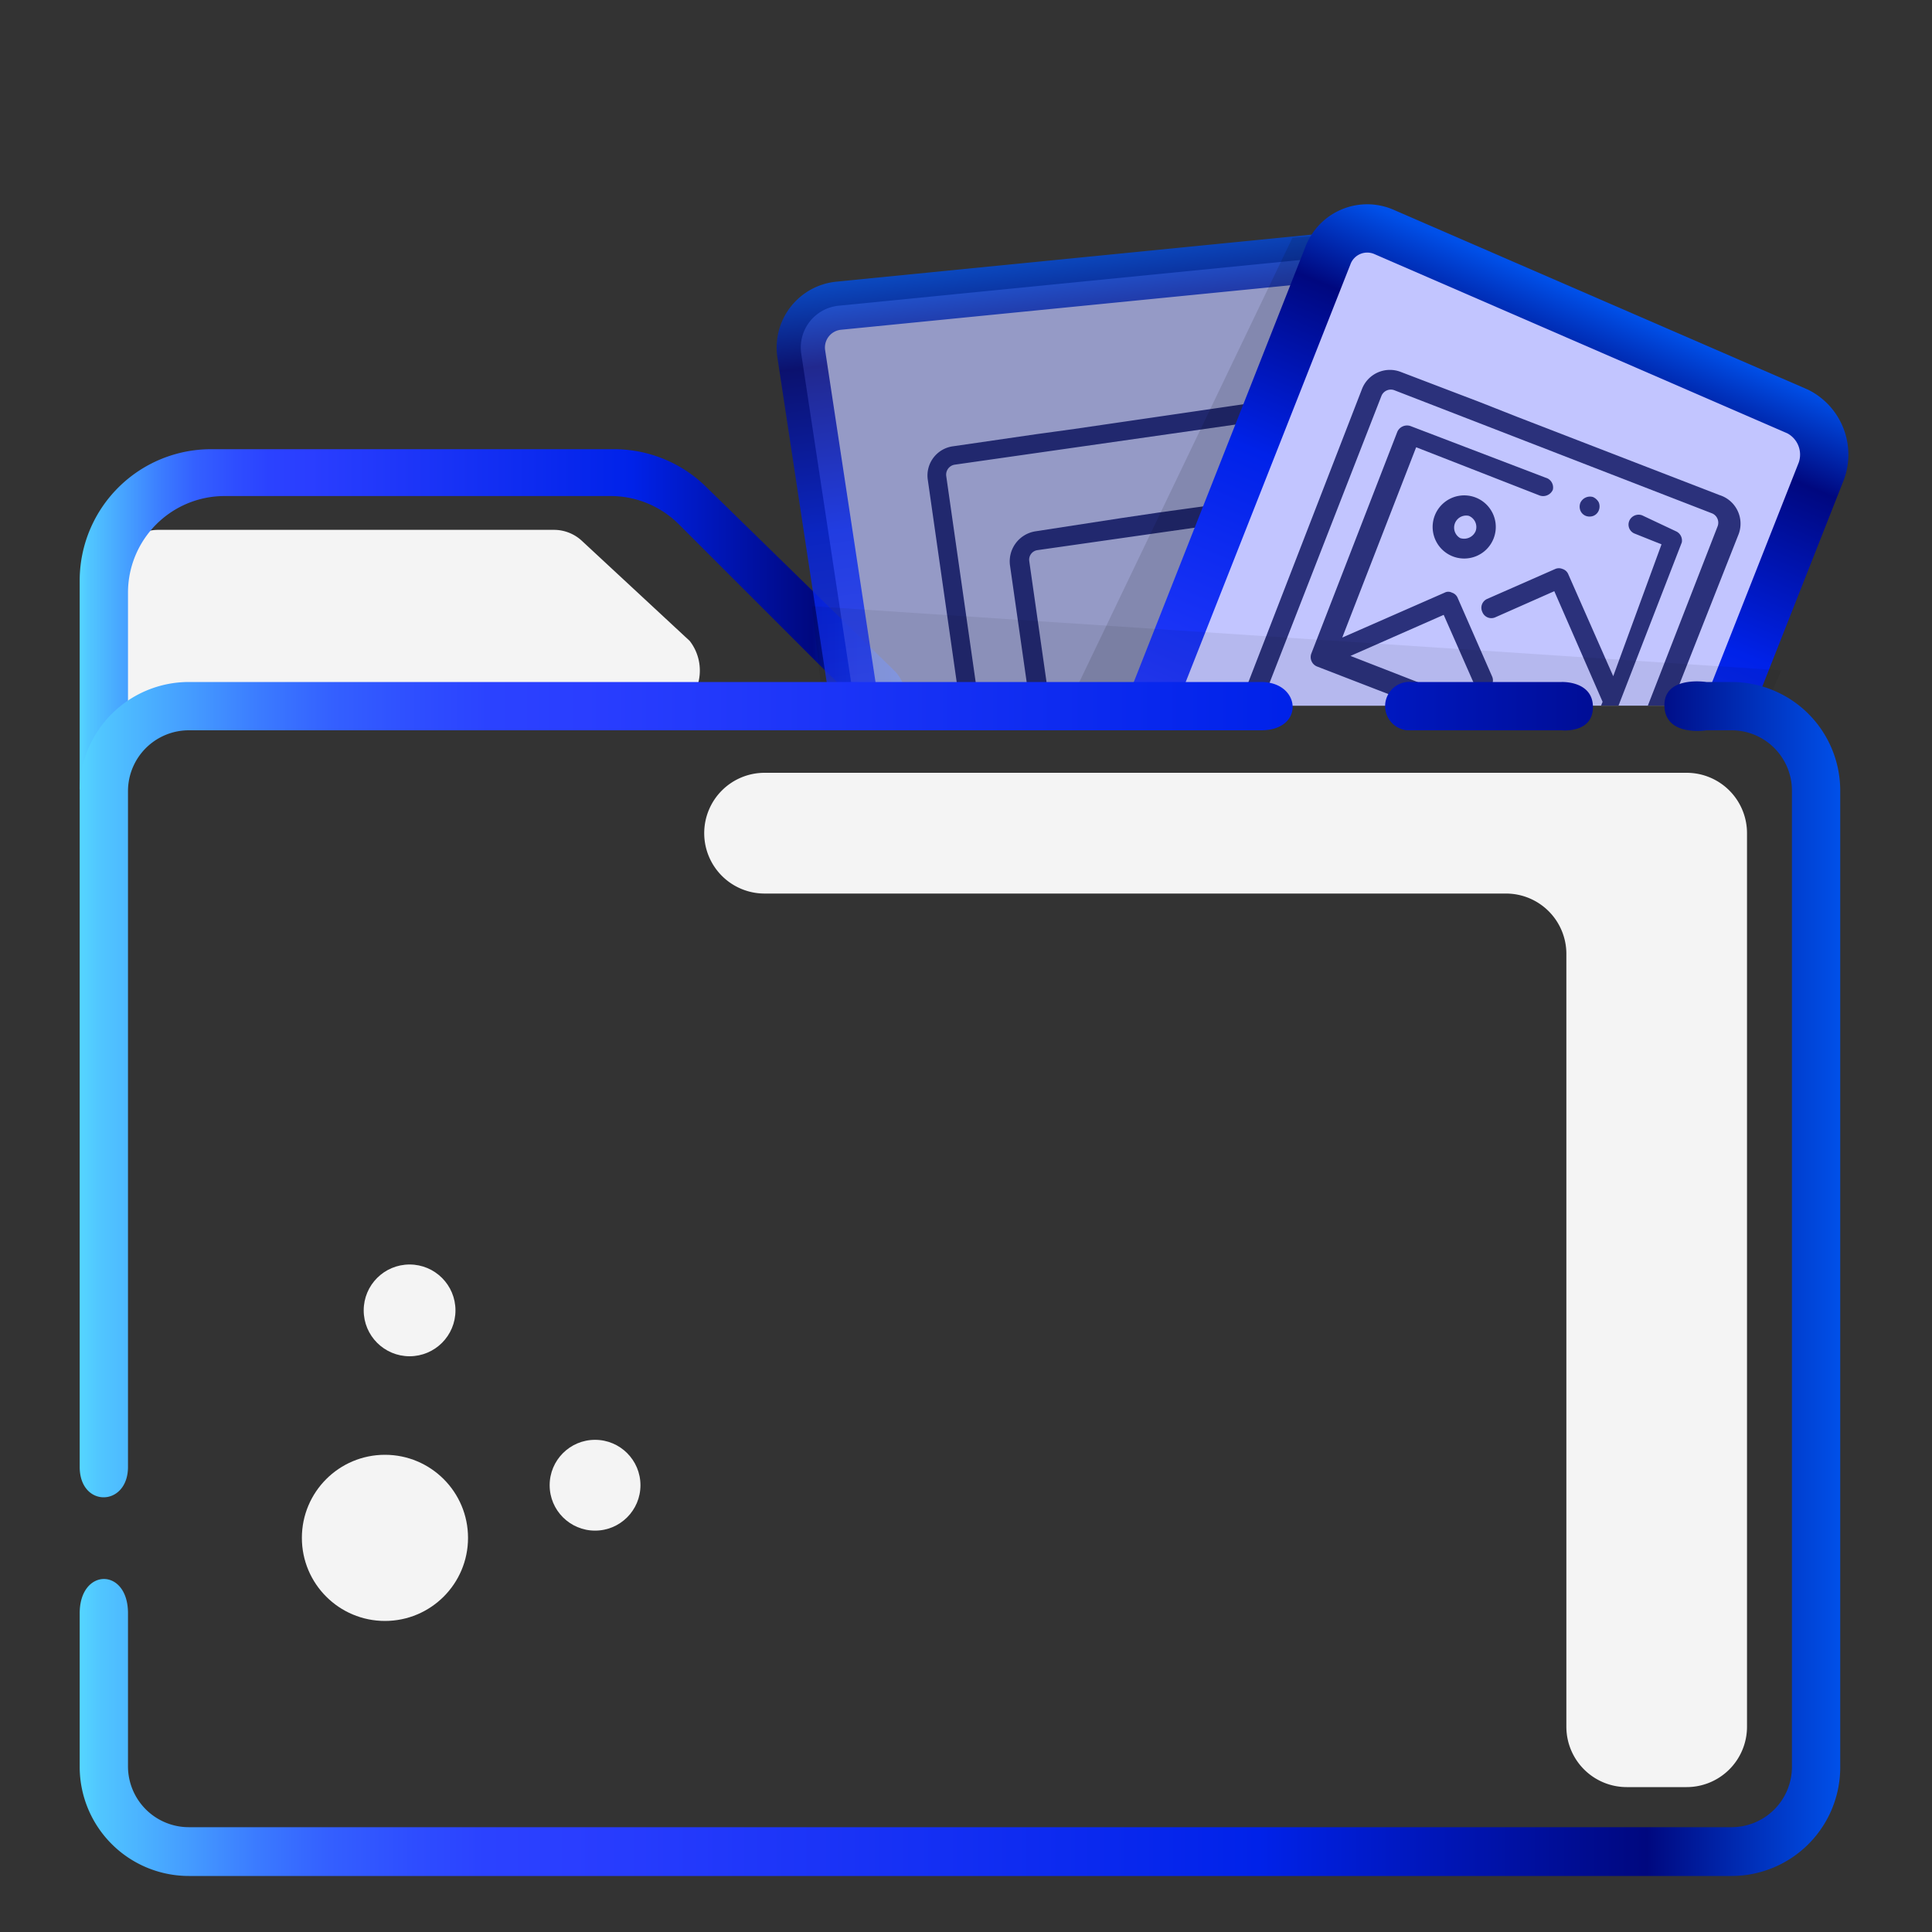 <svg xmlns="http://www.w3.org/2000/svg" xmlns:xlink="http://www.w3.org/1999/xlink" viewBox="0 0 40 40"><rect x="0" y="0" width="40" height="40" fill="#333333" stroke="none"/><defs><style>.cls-1{fill:none;}.cls-2{isolation:isolate;}.cls-3{fill:#f4f4f4;}.cls-4{fill:url(#linear-gradient);}.cls-5{clip-path:url(#clip-path);}.cls-6{fill:#b1b7ef;stroke:url(#linear-gradient-2);}.cls-10,.cls-6{stroke-miterlimit:10;}.cls-6,.cls-7{opacity:0.78;}.cls-8{fill:#000856;}.cls-9{opacity:0.12;mix-blend-mode:overlay;}.cls-10{fill:#c2c5ff;stroke:url(#linear-gradient-3);}.cls-11{opacity:0.07;}.cls-12{fill:url(#linear-gradient-4);}.cls-13{fill:url(#linear-gradient-5);}.cls-14{fill:url(#linear-gradient-6);}</style><linearGradient id="linear-gradient" x1="1.65" y1="12.84" x2="18.7" y2="12.84" gradientUnits="userSpaceOnUse"><stop offset="0" stop-color="#55d6ff"/><stop offset="0.01" stop-color="#51c7ff"/><stop offset="0.06" stop-color="#459dff"/><stop offset="0.1" stop-color="#3b7bff"/><stop offset="0.14" stop-color="#3460ff"/><stop offset="0.19" stop-color="#2e4dff"/><stop offset="0.23" stop-color="#2b42ff"/><stop offset="0.28" stop-color="#2a3eff"/><stop offset="0.67" stop-color="#0022e9"/><stop offset="0.89" stop-color="#00087f"/><stop offset="1" stop-color="#0050e9"/></linearGradient><clipPath id="clip-path"><rect class="cls-1" x="10.18" y="3.99" width="28.33" height="10.62"/></clipPath><linearGradient id="linear-gradient-2" x1="18.38" y1="18.87" x2="37.53" y2="18.87" gradientTransform="matrix(-0.1, -0.8, 0.84, -0.1, 10.32, 37.13)" xlink:href="#linear-gradient"/><linearGradient id="linear-gradient-3" x1="24.16" y1="23.82" x2="43.38" y2="23.82" gradientTransform="matrix(0.34, -0.82, 0.74, 0.31, 0.94, 34.5)" xlink:href="#linear-gradient"/><linearGradient id="linear-gradient-4" x1="1.65" y1="22.57" x2="38.9" y2="22.57" xlink:href="#linear-gradient"/><linearGradient id="linear-gradient-5" x1="-8.49" y1="14.62" x2="40.77" y2="14.62" xlink:href="#linear-gradient"/><linearGradient id="linear-gradient-6" x1="1.65" y1="26.47" x2="38.1" y2="26.47" xlink:href="#linear-gradient"/></defs><title>Artboard 1</title><g class="cls-2"><g id="Layer_1" data-name="Layer 1"><path class="cls-3" d="M13.7,14.86l-10.44,0A.91.91,0,0,1,2.38,14v-2.1a.9.9,0,0,1,.88-.93h8.21a.85.85,0,0,1,.58.23l2.23,2.07A1,1,0,0,1,13.7,14.86Z"/><path class="cls-4" d="M2.65,14.37v-2.1a2,2,0,0,1,2-2h8a2,2,0,0,1,1.4.58l2.86,2.86h0v0l.48.47h0l.92.92a.73.73,0,0,0,.38-.39.76.76,0,0,0-.17-.82L14.64,10.1a2.72,2.72,0,0,0-1.92-.8H4.37A2.72,2.72,0,0,0,1.65,12v4.35l1-1Z"/><path class="cls-3" d="M14.58,17.25h0a1.25,1.25,0,0,0,1.25,1.25H31.18a1.25,1.25,0,0,1,1.25,1.25v16A1.25,1.25,0,0,0,33.68,37h1.24a1.25,1.25,0,0,0,1.25-1.25V17.25A1.25,1.25,0,0,0,34.92,16H15.83A1.25,1.25,0,0,0,14.58,17.25Z"/><g class="cls-5"><path class="cls-6" d="M28.5,6.14l1.83,12.33a.88.88,0,0,1-.77,1l-10.1,1a1,1,0,0,1-1-.82L16.59,7.33a.87.87,0,0,1,.77-1l10.1-1A1,1,0,0,1,28.5,6.14Z"/><g class="cls-7"><path class="cls-8" d="M26.7,8.23l-4.45.65-.8.11h0l-1.72.25a.61.61,0,0,0-.52.7l1,7a.61.61,0,0,0,.7.52l7-1a.62.62,0,0,0,.52-.69l-1-7A.62.62,0,0,0,26.7,8.23ZM28,15.79a.21.21,0,0,1-.17.24l-7,1a.22.22,0,0,1-.24-.18l-1-7a.21.21,0,0,1,.18-.23l7-1a.2.2,0,0,1,.23.17l1,7Z"/></g><g class="cls-7"><path class="cls-8" d="M28.42,10,24,10.61l-.81.12h0L21.44,11a.63.63,0,0,0-.53.7l1,7a.62.62,0,0,0,.7.52l7-1a.61.61,0,0,0,.52-.7l-1-7A.6.6,0,0,0,28.42,10Zm1.3,7.56a.2.2,0,0,1-.18.23l-7,1a.2.2,0,0,1-.23-.17l-1-7a.2.2,0,0,1,.17-.23l7-1a.2.2,0,0,1,.23.17l1,7Z"/></g><polygon class="cls-9" points="26.76 4.92 21.92 15.01 23.86 16.37 28.65 4.8 26.76 4.92"/><path class="cls-10" d="M37.71,9.75,32.52,22.91a.89.89,0,0,1-1.16.51l-8.58-3.73a1,1,0,0,1-.48-1.23L27.49,5.3a.87.87,0,0,1,1.16-.5l8.57,3.72A1,1,0,0,1,37.71,9.75Z"/><g class="cls-7"><path class="cls-8" d="M35.6,10.25,31.41,8.63l-.76-.3h0L29,7.7a.62.62,0,0,0-.8.35l-2.55,6.58a.62.62,0,0,0,.35.79L32.6,18a.63.63,0,0,0,.8-.36L36,11.05A.62.62,0,0,0,35.6,10.25ZM33,17.48a.2.2,0,0,1-.26.11L26.17,15a.2.2,0,0,1-.12-.26L28.6,8.2a.21.21,0,0,1,.27-.12l6.58,2.55a.21.21,0,0,1,.11.27L33,17.48Z"/><path class="cls-8" d="M33.1,10.4a.25.25,0,0,0-.12-.11.22.22,0,0,0-.26.12.22.22,0,0,0,0,.16.2.2,0,0,0,.11.11.22.22,0,0,0,.16,0,.2.2,0,0,0,.11-.11A.22.22,0,0,0,33.1,10.4Z"/><path class="cls-8" d="M34.7,11,34,10.67a.21.21,0,0,0-.27.12.2.2,0,0,0,.12.26l.55.22-1,2.73-.93-2.11a.19.19,0,0,0-.12-.11.19.19,0,0,0-.15,0l-1.41.62a.2.2,0,0,0-.1.27.2.2,0,0,0,.27.11l1.22-.54,1,2.29h0l-.37.94-4.85-1.89,1.93-.85.63,1.43a.2.2,0,0,0,.27.11.2.2,0,0,0,.1-.27l-.71-1.62a.19.19,0,0,0-.12-.11.16.16,0,0,0-.15,0l-2.12.93,1.53-3.94,2.56,1a.22.22,0,0,0,.27-.12A.21.21,0,0,0,32,9.89L29.2,8.82a.22.22,0,0,0-.27.12l-1.78,4.59a.21.21,0,0,0,.12.27l5.51,2.13a.2.2,0,0,0,.26-.11l1.78-4.59A.21.21,0,0,0,34.7,11Z"/><path class="cls-8" d="M30.55,10.3a.65.65,0,0,0-.47,1.22.65.65,0,1,0,.47-1.22Zm-.32.84a.25.25,0,0,1,.18-.46.25.25,0,0,1,.14.32A.26.26,0,0,1,30.23,11.14Z"/></g><polyline class="cls-11" points="16.81 12.55 36.88 13.88 35.65 16.69 17.22 16.12"/></g><path class="cls-12" d="M2.65,16.37a1.26,1.26,0,0,1,1.26-1.25h22.2c.91,0,.83-1,0-1H3.91a2.26,2.26,0,0,0-2.26,2.25v14c0,.85,1,.83,1,0Z"/><path class="cls-13" d="M32.33,14.12h-3.1a.5.5,0,1,0-.1,1l3.2,0s.65.07.65-.48S32.33,14.12,32.33,14.12Z"/><path class="cls-14" d="M35.85,14.12h-.52s-.89-.14-.87.5.87.5.87.5h.52a1.25,1.25,0,0,1,1.25,1.25V36.58a1.25,1.25,0,0,1-1.25,1.25H3.91a1.26,1.26,0,0,1-1.26-1.25V33.4c0-.95-1-.94-1,0v3.19a2.26,2.26,0,0,0,2.26,2.25H35.85a2.25,2.25,0,0,0,2.25-2.25V16.37A2.25,2.25,0,0,0,35.85,14.12Z"/><circle class="cls-3" cx="7.97" cy="31.84" r="1.72"/><circle class="cls-3" cx="8.48" cy="27.13" r="0.95"/><circle class="cls-3" cx="12.32" cy="30.75" r="0.94"/></g></g></svg>